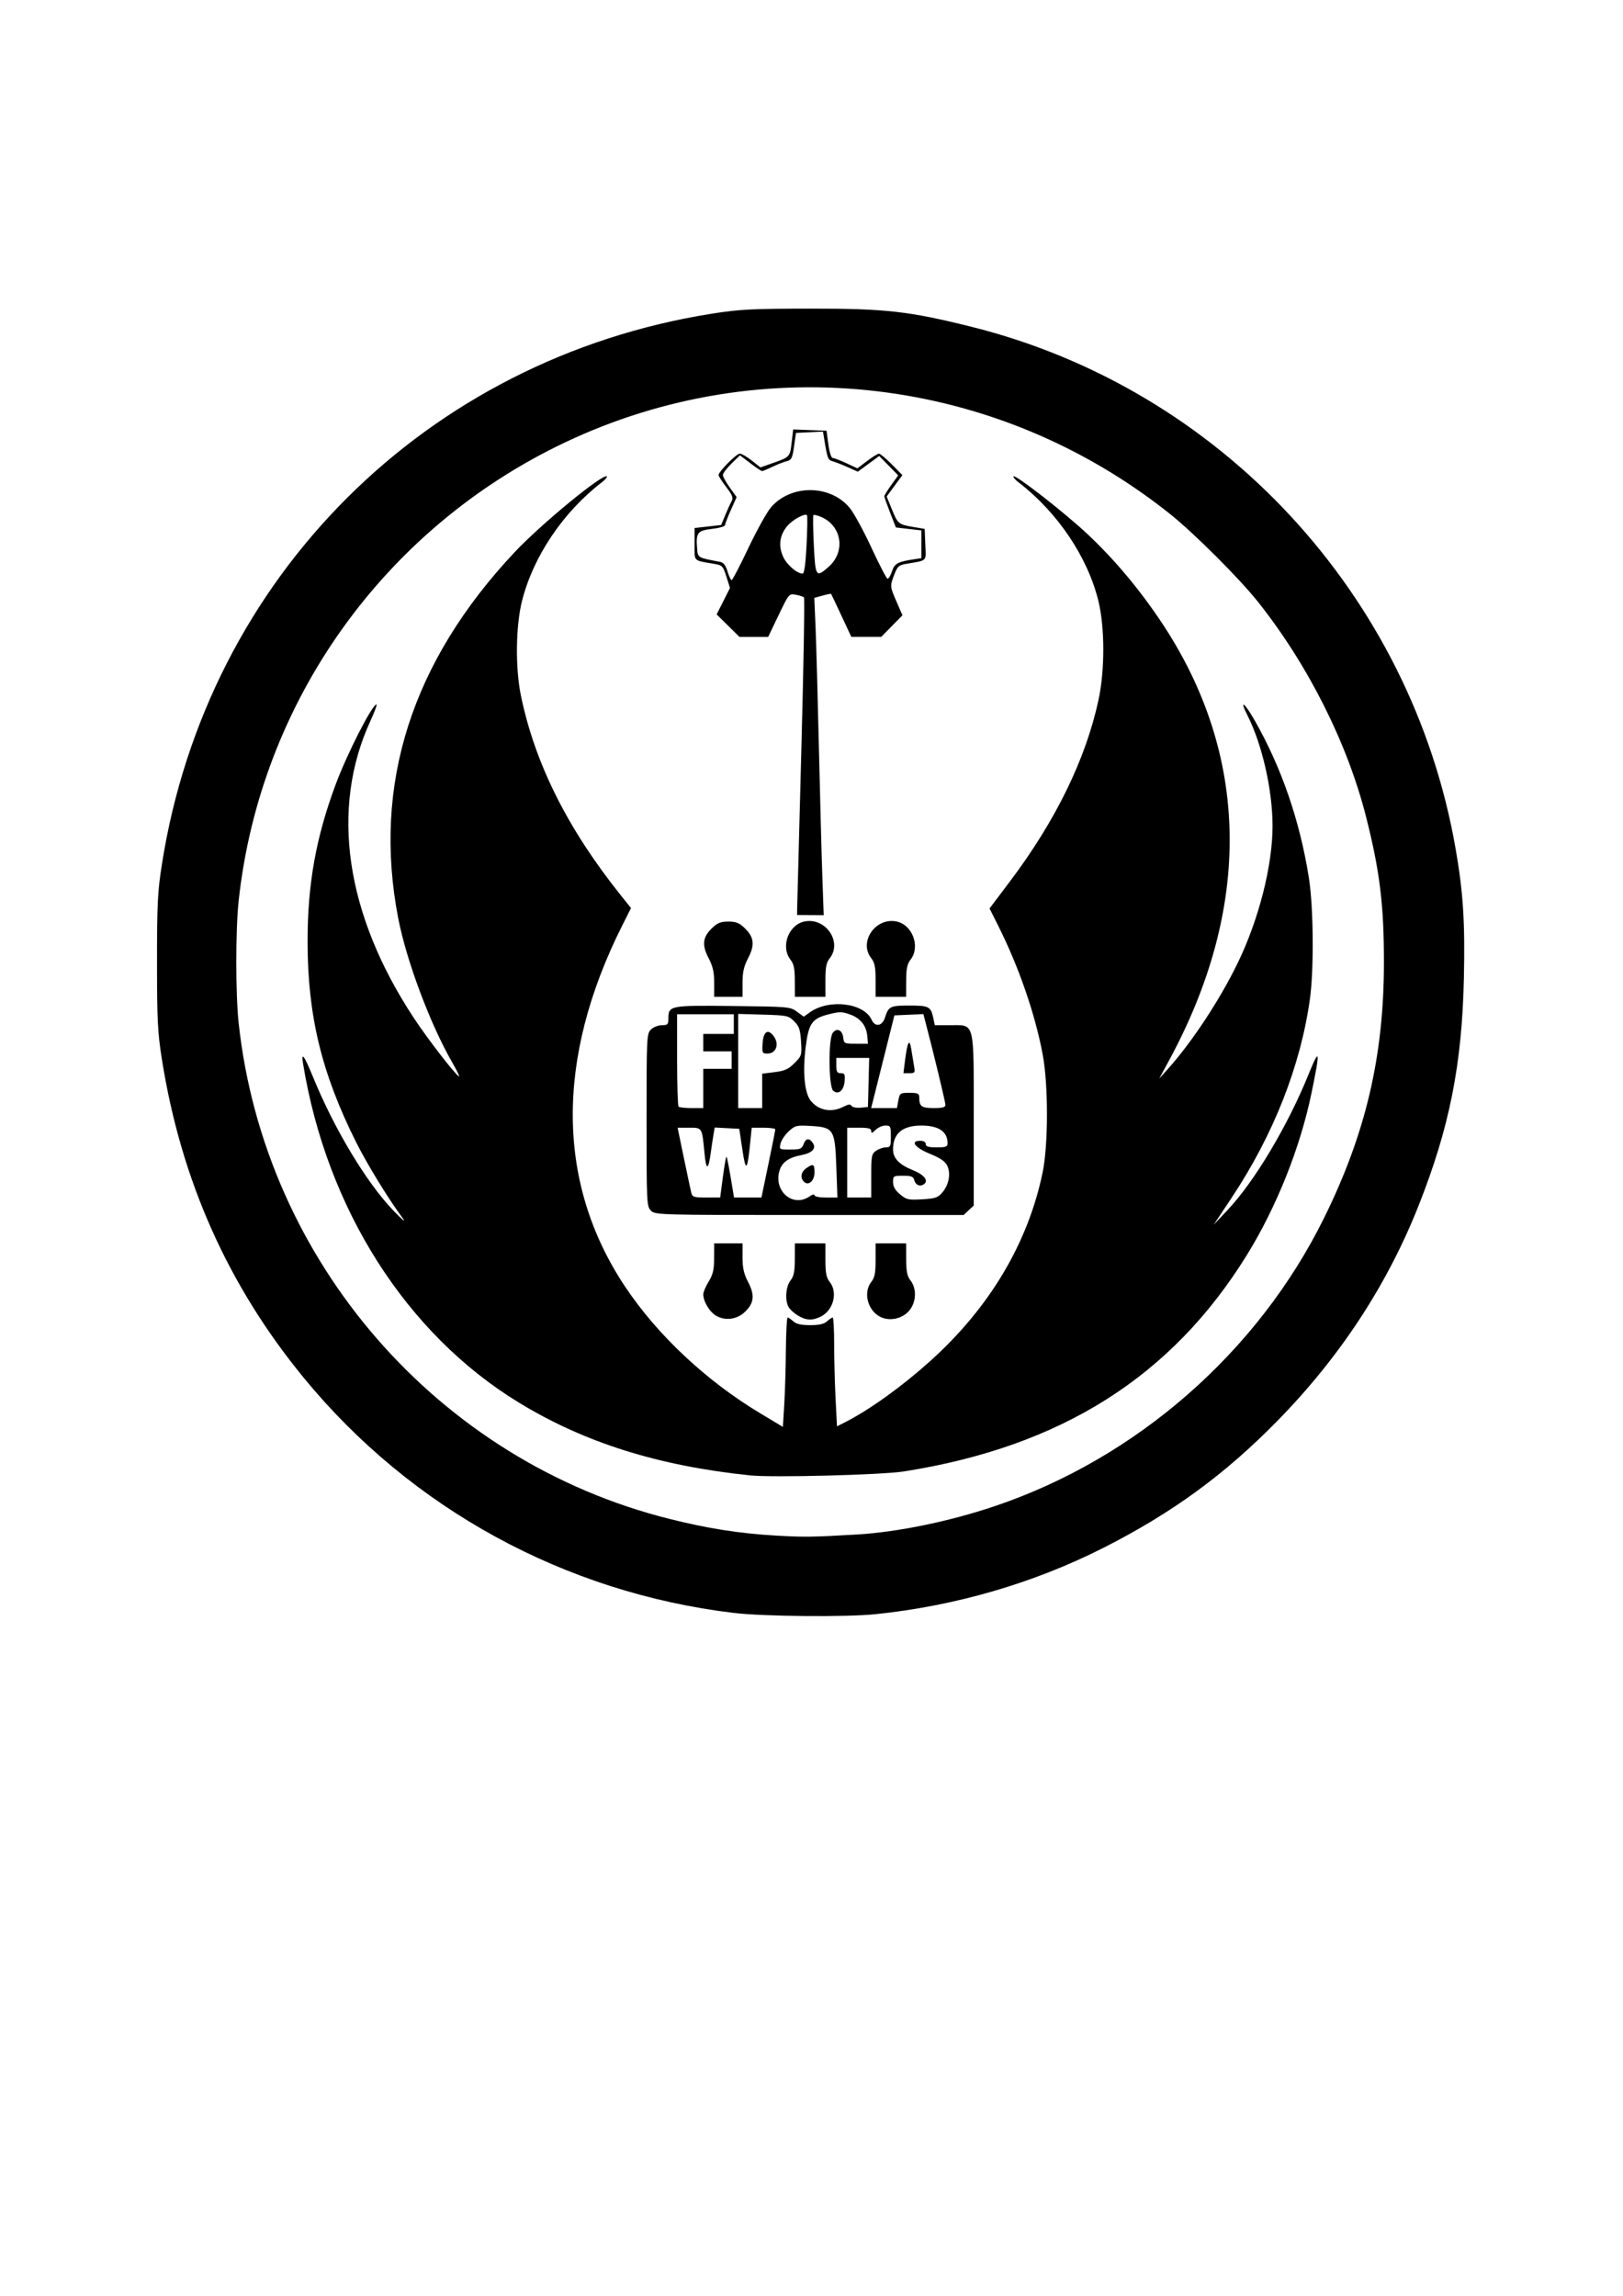 <?xml version="1.0" encoding="UTF-8" standalone="no"?>
<svg
   xmlns:dc="http://purl.org/dc/elements/1.1/"
   xmlns:cc="http://creativecommons.org/ns#"
   xmlns:rdf="http://www.w3.org/1999/02/22-rdf-syntax-ns#"
   xmlns:svg="http://www.w3.org/2000/svg"
   xmlns="http://www.w3.org/2000/svg"
   version="1.1"
   id="svg2"
   viewBox="0 0 744.094 1052.362"
   height="297mm"
   width="210mm">
  <defs
     id="defs4" />
  <g
     id="layer1">
    <path
       id="path3471"
       d="M 336.429,739.341 C 258.963,730.054 188.56,691.586 139.336,631.651 104.481,589.211 82.95,540.878 74.199,485.434 c -1.925,-12.198 -2.21,-17.926 -2.21,-44.5 0,-26.777 0.276,-32.257 2.263,-44.893 C 94.894,264.775 195.302,164.407 326.653,143.74 c 12.459,-1.96 18.155,-2.25 44.775,-2.274 34.63,-0.032 45.265,1.168 74.027,8.348 114.118,28.491 201.613,122.785 221.877,239.119 3.494,20.057 4.371,33.682 3.818,59.324 -0.857,39.808 -6.631,68.742 -20.888,104.676 -14.387,36.263 -36.063,69.255 -64.646,98.397 -24.166,24.638 -48.212,42.182 -79.688,58.141 -31.97,16.21 -67.742,26.63 -104.5,30.442 -13.45,1.395 -51.374,1.06 -65,-0.573 z m 56.5,-35.956 c 18.562,-1.094 42.236,-5.959 63,-12.946 64.973,-21.863 120.639,-70.512 151.042,-132.005 19.136,-38.705 27.472,-74.152 27.515,-117 0.027,-26.543 -1.876,-42.128 -8.174,-66.962 -8.58,-33.831 -26.57,-69.628 -49.521,-98.538 -8.549,-10.769 -29.294,-31.496 -40.362,-40.328 C 457.163,172.357 349.691,159.694 258.831,202.898 175.843,242.359 119.314,321.782 109.427,412.81 c -1.448,13.334 -1.448,42.913 0,56.247 11.859,109.184 91.347,200.617 197.501,227.183 17.682,4.425 32.135,6.689 48.852,7.652 12.876,0.742 16.864,0.687 37.148,-0.508 z m -49,-27.087 c -42.266,-4.402 -75.954,-15.013 -106.113,-33.422 -51.571,-31.479 -88.077,-88.86 -98.892,-155.442 -0.905,-5.571 0.568,-3.599 4.482,6 9.81,24.06 24.687,48.783 37.066,61.6 4.064,4.207 5.866,5.674 4.177,3.4 -6.635,-8.933 -16.331,-24.758 -21.483,-35.065 -15.791,-31.586 -22.153,-57.988 -22.153,-91.935 0,-26.22 3.869,-47.732 12.963,-72.082 5.238,-14.024 16.673,-36.418 18.597,-36.418 0.4,0 -0.801,3.307 -2.669,7.35 -18.625,40.311 -11.589,88.703 19.825,136.345 6.265,9.501 18.624,25.521 20.66,26.779 0.544,0.336 -0.828,-2.541 -3.05,-6.395 -10.127,-17.565 -21.015,-46.637 -24.787,-66.186 -11.81,-61.203 6.117,-117.462 53.47,-167.799 12.163,-12.929 40.583,-36.254 42.201,-34.635 0.281,0.281 -0.794,1.518 -2.391,2.748 -17.708,13.645 -31.387,33.991 -36.5,54.291 -2.91,11.552 -3.129,30.779 -0.496,43.5 6.428,31.06 21.394,60.968 45.739,91.404 l 4.722,5.904 -3.989,7.934 c -30.746,61.15 -30.266,118.393 1.389,165.758 14.758,22.083 37.093,43.018 61.623,57.762 l 10.61,6.377 0.627,-10.32 c 0.345,-5.676 0.683,-16.957 0.75,-25.07 0.067,-8.113 0.425,-14.75 0.794,-14.75 0.369,0 1.541,0.787 2.605,1.75 1.373,1.243 3.613,1.75 7.724,1.75 4.111,0 6.351,-0.507 7.724,-1.75 1.064,-0.963 2.236,-1.75 2.605,-1.75 0.369,0 0.673,5.513 0.675,12.25 0.002,6.737 0.295,17.962 0.651,24.943 l 0.647,12.693 3.954,-2.017 c 11.057,-5.641 25.778,-16.224 38.671,-27.801 27.25,-24.469 44.949,-54.131 51.654,-86.568 2.623,-12.687 2.645,-40.13 0.043,-54 -3.51,-18.717 -10.94,-40.215 -20.446,-59.162 l -3.933,-7.838 9.42,-12.5 c 20.892,-27.722 34.663,-55.932 40.517,-83 2.96,-13.686 2.942,-33.33 -0.041,-45.5 -4.924,-20.09 -18.726,-40.595 -36.544,-54.296 -1.596,-1.228 -2.658,-2.477 -2.359,-2.776 0.93,-0.93 23.765,16.902 34.033,26.577 12.445,11.726 23.801,25.281 33.924,40.495 40.404,60.72 41.519,130.414 3.215,200.912 l -4.394,8.088 3.615,-4 c 11.177,-12.368 24.11,-31.942 32.416,-49.062 9.682,-19.956 15.959,-44.672 15.946,-62.787 -0.012,-16.449 -4.753,-37.348 -11.488,-50.638 -3.879,-7.655 -1.407,-5.966 3.274,2.237 12.327,21.6 20.785,46.188 24.9,72.377 2.101,13.37 2.33,41.832 0.447,55.373 -4.256,30.603 -16.695,62.201 -35.822,91 l -8.302,12.5 6.583,-7 c 12.23,-13.004 27.403,-38.474 36.935,-62 5.15,-12.71 5.404,-11.121 1.36,8.5 -5.164,25.055 -16.062,52.378 -29.662,74.364 -34.553,55.86 -85.23,87.83 -157.221,99.185 -10.127,1.597 -60.212,2.887 -70.5,1.816 z M 328.75,603.369 c -3.189,-1.622 -6.325,-6.63 -6.316,-10.087 0.003,-1.017 1.114,-3.649 2.469,-5.849 1.967,-3.193 2.47,-5.361 2.495,-10.75 l 0.031,-6.75 6.5,0 6.5,0 0,6.408 c 0,4.948 0.592,7.549 2.598,11.415 3.091,5.959 2.696,9.563 -1.491,13.574 -3.52,3.372 -8.578,4.179 -12.787,2.039 z m 36.993,-0.386 c -1.752,-1.069 -3.665,-2.837 -4.25,-3.931 -1.701,-3.179 -1.224,-9.358 0.936,-12.119 1.525,-1.949 1.96,-4.097 1.978,-9.75 l 0.022,-7.25 7,0 7,0 0,7.592 c 0,6.078 0.399,8.099 2,10.135 3.735,4.748 1.701,12.825 -3.967,15.756 -3.918,2.026 -6.882,1.906 -10.719,-0.433 z m 37.449,0.439 c -5.514,-3.101 -7.425,-11.106 -3.763,-15.762 1.601,-2.035 2,-4.057 2,-10.135 l 0,-7.592 7,0 7,0 0.022,7.25 c 0.017,5.653 0.453,7.801 1.978,9.75 3.004,3.841 2.663,10.226 -0.75,14.046 -3.34,3.738 -9.273,4.813 -13.487,2.443 z M 298.429,554.934 c -1.932,-1.932 -2,-3.333 -2,-41.5 0,-38.167 0.068,-39.568 2,-41.5 1.111,-1.111 3.333,-2 5,-2 2.65,0 3,-0.341 3,-2.929 0,-6.094 0.504,-6.194 29.536,-5.867 25.646,0.289 26.379,0.353 29.409,2.595 l 3.108,2.299 2.794,-1.99 c 8.837,-6.292 24.804,-4.358 28.355,3.435 1.576,3.46 4.838,2.902 6.104,-1.043 1.653,-5.15 2.364,-5.5 11.194,-5.5 8.986,0 9.829,0.442 10.964,5.75 l 0.695,3.25 6.882,0 c 11.648,0 10.96,-2.732 10.96,43.514 l 0,39.137 -2.314,2.174 -2.314,2.174 -70.686,0 c -69.352,0 -70.723,-0.038 -72.686,-2 z m 72.777,-6.557 c 1.246,-0.873 2.223,-1.092 2.223,-0.5 0,0.608 2.23,1.058 5.25,1.059 l 5.25,0.002 -0.5,-13.978 c -0.62,-17.339 -1.19,-18.245 -11.861,-18.848 -6.426,-0.363 -7.072,-0.203 -9.97,2.467 -1.704,1.57 -3.388,4.093 -3.742,5.605 -0.639,2.727 -0.6,2.75 4.489,2.75 4.598,0 5.235,-0.269 6.115,-2.581 1.045,-2.748 2.682,-2.821 4.34,-0.193 1.442,2.286 -0.631,4.413 -5.122,5.255 -5.902,1.107 -8.986,3.192 -10.21,6.901 -3.124,9.466 6.003,17.479 13.739,12.061 z m -2.624,-6.69 c -1.817,-1.817 -1.354,-4.499 1.069,-6.197 3.214,-2.251 3.777,-1.966 3.777,1.908 0,3.89 -2.783,6.352 -4.847,4.288 z m 63.423,4.953 c 3.043,-3.538 4.002,-8.739 2.269,-12.307 -0.972,-2.002 -3.149,-3.502 -7.845,-5.407 -6.924,-2.808 -9.354,-5.992 -4.573,-5.992 1.621,0 2.573,0.555 2.573,1.5 0,1.133 1.222,1.5 5,1.5 4.262,0 5,-0.283 5,-1.918 0,-5.302 -4.128,-8.082 -12,-8.082 -8.698,0 -13,3.625 -13,10.954 0,4.03 2.808,6.969 9.058,9.482 5.421,2.179 7.496,4.986 4.881,6.602 -1.773,1.096 -3.653,0.162 -4.247,-2.107 -0.406,-1.554 -1.401,-1.931 -5.099,-1.931 -4.406,0 -4.594,0.119 -4.594,2.911 0,2.047 0.949,3.71 3.198,5.602 2.931,2.467 3.774,2.658 10.121,2.299 6.039,-0.341 7.221,-0.738 9.258,-3.106 z M 331.433,539.4 c 0.694,-5.243 1.429,-9.367 1.633,-9.163 0.329,0.329 1.29,5.405 2.925,15.446 l 0.529,3.25 6.285,0 6.285,0 3.18,-15.25 c 1.749,-8.387 3.175,-15.588 3.17,-16 -0.006,-0.412 -2.44,-0.75 -5.409,-0.75 l -5.399,0 -0.712,7.09 c -1.289,12.836 -2.011,13.423 -3.576,2.91 l -1.415,-9.5 -5.63,-0.296 -5.63,-0.296 -0.57,3.296 c -0.313,1.813 -0.873,5.546 -1.244,8.296 -1.097,8.128 -2.094,8.259 -2.85,0.373 -1.164,-12.146 -1.001,-11.873 -7.072,-11.873 l -5.279,0 2.852,13.75 c 1.569,7.562 3.101,14.762 3.406,16 0.502,2.039 1.15,2.25 6.907,2.25 l 6.352,0 1.262,-9.534 z m 67.996,-0.41 c 0,-9.142 0.179,-10.069 2.223,-11.5 1.222,-0.856 3.247,-1.557 4.5,-1.557 2.066,0 2.277,-0.464 2.277,-5 0,-4.667 -0.167,-5 -2.5,-5 -1.375,0 -3.4,0.9 -4.5,2 -1.556,1.556 -2,1.667 -2,0.5 0,-1.152 -1.278,-1.5 -5.5,-1.5 l -5.5,0 0,16 0,16 5.5,0 5.5,0 0,-9.943 z m -12.818,-31.651 c 2.281,-1.18 3.271,-1.29 3.805,-0.426 0.397,0.643 2.25,1.023 4.117,0.844 l 3.395,-0.324 0.283,-11.25 0.283,-11.25 -7.533,0 -7.533,0 0,3.5 c 0,2.868 0.372,3.5 2.06,3.5 1.761,0 2.015,0.531 1.75,3.649 -0.368,4.325 -2.832,6.409 -5.227,4.421 -2.131,-1.768 -2.319,-23.681 -0.228,-26.541 1.83,-2.503 4.421,-1.341 4.822,2.162 0.31,2.699 0.537,2.809 5.822,2.809 l 5.5,0 -0.306,-3.5 c -0.424,-4.859 -3.145,-8.242 -8.012,-9.961 -3.628,-1.282 -4.835,-1.282 -9.818,0 -7.596,1.953 -9.097,4.16 -10.469,15.388 -1.367,11.185 -0.464,20.582 2.318,24.118 3.588,4.561 9.497,5.691 14.969,2.861 z m -64.182,-8.406 0,-9 6.5,0 6.5,0 0,-4 0,-4 -6.5,0 -6.5,0 0,-4 0,-4 7,0 7,0 0,-4.5 0,-4.5 -13,0 -13,0 0,20.833 c 0,11.458 0.3,21.133 0.667,21.5 0.367,0.367 3.067,0.667 6,0.667 l 5.333,0 0,-9 z m 27,1.115 0,-7.885 5.697,-0.712 c 4.644,-0.58 6.328,-1.344 9.116,-4.131 3.314,-3.314 3.406,-3.62 3.004,-9.93 -0.347,-5.444 -0.86,-6.957 -3.136,-9.234 -2.596,-2.599 -3.247,-2.739 -14.201,-3.06 l -11.48,-0.336 0,21.586 0,21.586 5.5,0 5.5,0 0,-7.885 z m 0.195,-21.856 c 0.363,-5.647 2.71,-6.859 5.384,-2.779 2.303,3.514 0.645,7.52 -3.112,7.52 -2.449,0 -2.561,-0.234 -2.271,-4.741 z m 62.239,26.241 c 0.634,-3.378 0.812,-3.5 5.111,-3.5 3.725,0 4.455,0.314 4.455,1.918 0,4.3 1.016,5.082 6.607,5.082 4.197,0 5.393,-0.343 5.393,-1.545 0,-1.288 -5.409,-23.723 -9.102,-37.75 l -0.999,-3.795 -6.64,0.295 -6.64,0.295 -4.632,18.5 c -2.548,10.175 -4.945,19.738 -5.328,21.25 l -0.696,2.75 5.908,0 5.908,0 0.657,-3.5 z m 3.043,-18.162 c 1.104,-8.836 2.071,-10.6 2.892,-5.277 0.377,2.441 0.948,5.901 1.269,7.689 0.542,3.015 0.387,3.25 -2.142,3.25 l -2.727,0 0.707,-5.662 z m -87.477,-35.746 c 0,-4.948 -0.592,-7.549 -2.598,-11.415 -3.133,-6.038 -2.695,-9.564 1.712,-13.786 2.386,-2.286 3.931,-2.891 7.386,-2.891 3.455,0 5,0.605 7.386,2.891 4.407,4.222 4.845,7.748 1.712,13.786 -2.006,3.867 -2.598,6.468 -2.598,11.415 l 0,6.408 -6.5,0 -6.5,0 0,-6.408 z m 36.978,-0.842 c -0.017,-5.653 -0.453,-7.801 -1.978,-9.75 -4.692,-5.999 -0.883,-16.181 6.577,-17.58 9.596,-1.8 17.233,9.467 11.423,16.853 -1.601,2.035 -2,4.057 -2,10.135 l 0,7.592 -7,0 -7,0 -0.022,-7.25 z m 37.022,-0.342 c 0,-6.078 -0.399,-8.099 -2,-10.135 -5.81,-7.386 1.827,-18.654 11.423,-16.853 7.46,1.4 11.269,11.581 6.577,17.58 -1.525,1.949 -1.96,4.097 -1.978,9.75 l -0.022,7.25 -7,0 -7,0 0,-7.592 z m -35.96,-32.908 c 0.021,-1.65 0.881,-34.275 1.912,-72.5 1.031,-38.225 1.576,-69.778 1.212,-70.118 -0.365,-0.34 -2.059,-0.878 -3.766,-1.196 -3.077,-0.573 -3.144,-0.493 -7.873,9.368 l -4.77,9.946 -6.595,0 -6.595,0 -5.218,-5.154 -5.218,-5.154 3.055,-6.052 3.055,-6.052 -1.635,-5.187 c -1.513,-4.801 -1.912,-5.234 -5.368,-5.829 -10.115,-1.74 -9.233,-0.87 -9.233,-9.104 l 0,-7.371 6.096,-0.69 6.096,-0.69 1.904,-4.61 c 1.047,-2.536 2.366,-5.41 2.93,-6.387 0.814,-1.411 0.3,-2.727 -2.5,-6.394 -1.939,-2.539 -3.525,-5.012 -3.525,-5.495 0,-1.549 8.2,-9.834 9.733,-9.834 0.813,0 3.275,1.423 5.471,3.162 l 3.992,3.162 5.151,-1.81 c 8.4,-2.951 8.388,-2.939 9.154,-9.536 l 0.703,-6.059 7.647,0.29 7.647,0.29 0.837,6.25 c 0.481,3.592 1.332,6.254 2,6.26 0.639,0.005 3.449,1.074 6.243,2.375 l 5.081,2.366 4.419,-3.35 c 2.431,-1.843 4.886,-3.362 5.457,-3.376 0.571,-0.014 3.221,2.192 5.889,4.901 l 4.852,4.926 -3.598,4.901 -3.598,4.901 2.401,5.923 c 2.693,6.645 3.033,6.919 10.016,8.087 l 5,0.836 0.292,7.161 c 0.327,8.021 1.196,7.156 -8.941,8.897 -3.152,0.541 -3.868,1.198 -5.25,4.818 -2.067,5.413 -2.067,5.417 1.055,12.616 l 2.656,6.123 -4.868,4.942 -4.868,4.942 -6.856,0 -6.856,0 -4.541,-9.75 c -2.497,-5.362 -4.629,-9.85 -4.738,-9.973 -0.109,-0.123 -1.883,0.242 -3.943,0.811 l -3.745,1.034 0.568,13.189 c 0.312,7.254 1.004,32.089 1.537,55.189 0.533,23.1 1.248,49.892 1.59,59.537 l 0.621,17.537 -6.105,-0.037 -6.105,-0.037 0.037,-3 z M 343.15,251.106 c 3.87,-8.155 8.554,-16.555 10.408,-18.667 9.207,-10.487 27.018,-10.342 35.945,0.291 1.872,2.23 6.358,10.43 9.967,18.221 3.61,7.791 6.949,14.237 7.421,14.324 0.472,0.087 1.387,-1.416 2.034,-3.341 1.221,-3.633 2.6,-4.412 9.752,-5.513 l 3.75,-0.577 0,-6.356 0,-6.356 -5.845,-0.678 -5.845,-0.678 -2.655,-6.798 c -1.46,-3.739 -2.655,-7.117 -2.655,-7.506 0,-0.39 1.434,-2.704 3.186,-5.144 l 3.186,-4.436 -4.355,-4.438 -4.355,-4.438 -4.902,3.598 -4.902,3.598 -4.679,-2.086 c -2.573,-1.147 -5.66,-2.355 -6.859,-2.683 -2.159,-0.591 -2.4,-1.212 -3.806,-9.803 l -0.621,-3.796 -6.196,0.296 -6.196,0.296 -0.879,6.174 c -0.777,5.457 -1.175,6.248 -3.433,6.815 -1.404,0.352 -4.356,1.512 -6.559,2.576 -2.203,1.064 -4.306,1.935 -4.674,1.935 -0.368,0 -2.799,-1.627 -5.402,-3.615 l -4.734,-3.615 -3.91,3.818 c -2.15,2.1 -3.91,4.44 -3.91,5.201 0,0.761 1.417,3.357 3.149,5.769 l 3.149,4.385 -2.649,5.903 c -1.457,3.247 -2.649,6.365 -2.649,6.93 0,0.565 -2.703,1.34 -6.006,1.724 -6.707,0.778 -7.417,1.726 -6.814,9.095 0.341,4.162 0.193,4.078 10.532,6.011 1.568,0.293 2.561,1.577 3.408,4.404 0.658,2.195 1.503,3.99 1.88,3.99 0.376,0 3.851,-6.672 7.721,-14.828 z m 26.636,-1.327 c 0.366,-7.235 0.45,-13.371 0.186,-13.635 -0.977,-0.977 -6.662,2.141 -9.024,4.949 -3.503,4.163 -4.174,9.063 -1.924,14.052 1.69,3.749 6.347,7.776 9.001,7.785 0.706,0.002 1.333,-4.681 1.762,-13.151 z m 10.094,10.064 c 7.951,-6.981 6.082,-18.96 -3.582,-22.963 -1.613,-0.668 -3.133,-1.015 -3.378,-0.771 -0.244,0.244 -0.16,6.38 0.187,13.635 0.706,14.751 0.991,15.176 6.773,10.099 z"
       style="fill:#000000" />
  </g>
</svg>
